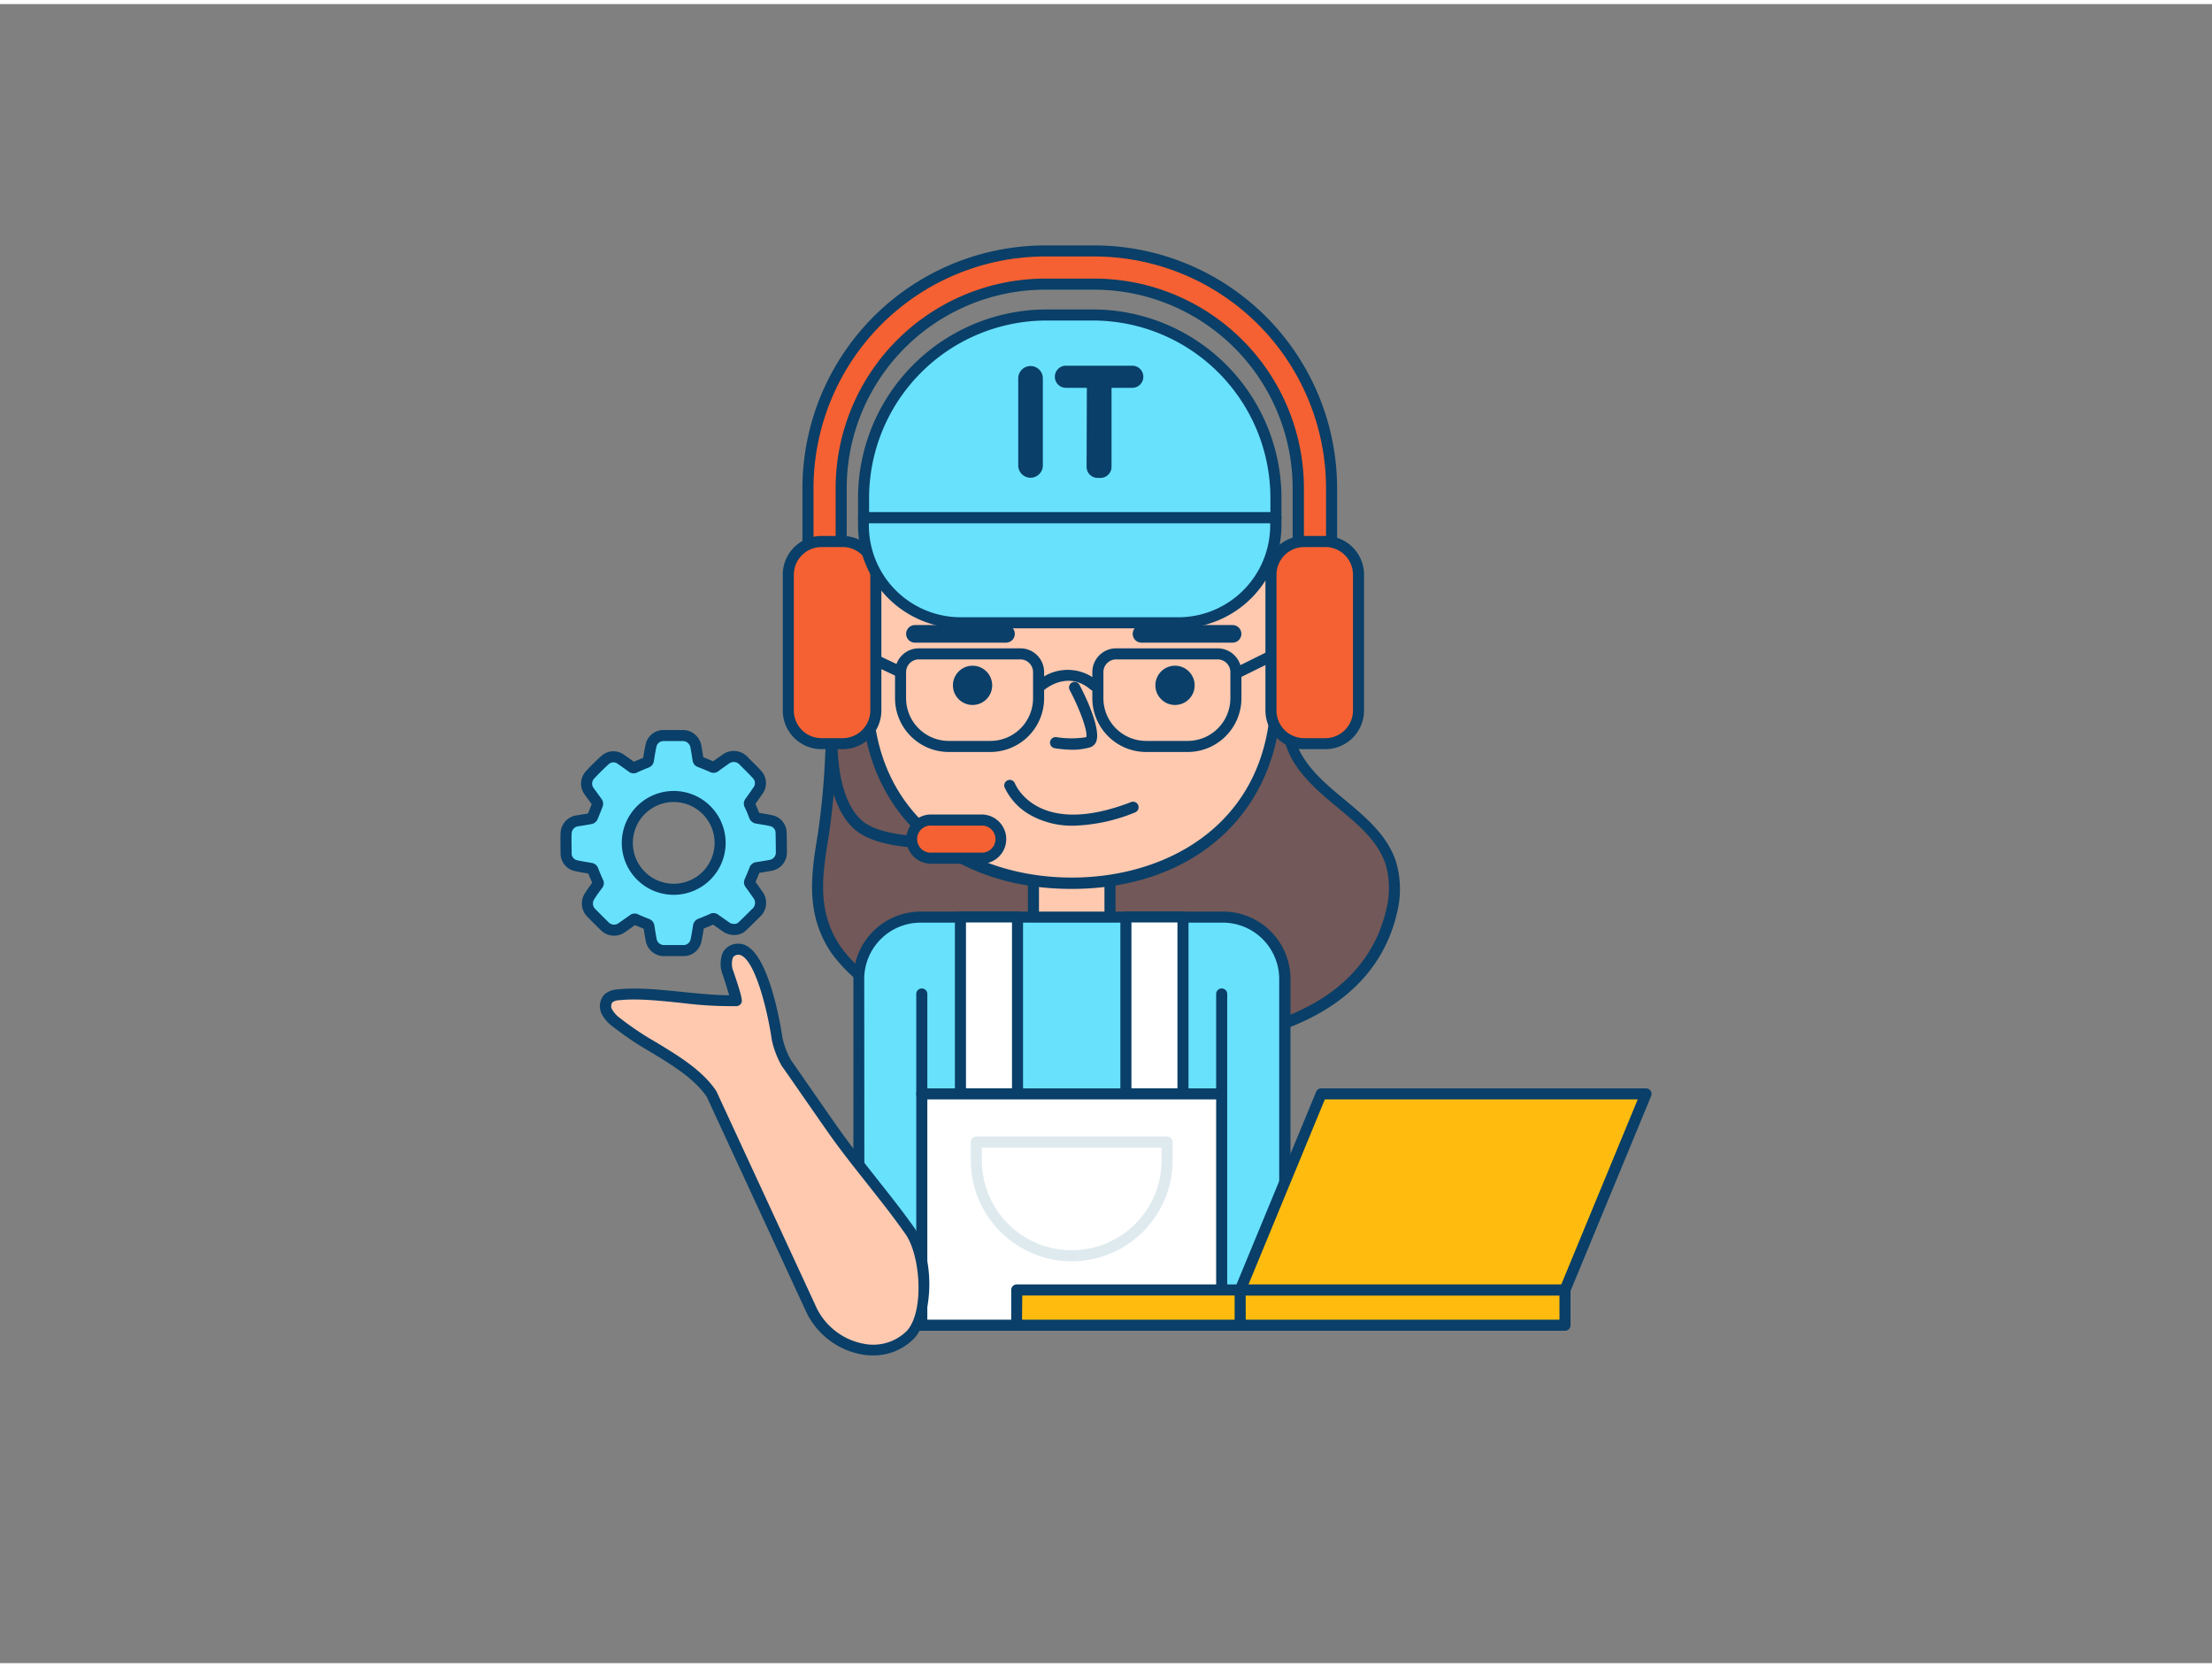 <svg xmlns="http://www.w3.org/2000/svg" viewBox="0 0 400 300" width="406" height="306" class="illustration"><rect x="0" y="0" width="400" height="300" fill="#808080" stroke="none"/><g id="_358_it_support_outline" data-name="#358_it_support_outline"><path d="M219.94,110.58a112.25,112.25,0,0,0-25.71-9.86c-7.49-1.86-16.38-5.41-23.56-1.72-11.23,5.78-18.76,16.22-19.89,28.66-.69,7.57-.68,15.09-1.91,22.6-1.2,7.33-2.22,14.12,2.36,20.81a27.46,27.46,0,0,0,8,7.26c17,11,38.62,12.55,58.63,9.48,11-1.69,22.6-5.21,29.28-14.1a25.58,25.58,0,0,0,4.45-9.57,16.91,16.91,0,0,0-.06-8.68c-2.63-8.54-13.31-12-17.38-20-2.86-5.61-2-12.72-5.52-18C226.58,114.38,223.25,112.34,219.94,110.58Z" fill="#725858"></path><path d="M200.27,190.2c-13.41,0-28.44-2.57-41.56-11a29,29,0,0,1-8.31-7.53c-4.88-7.13-3.68-14.46-2.52-21.54a135.35,135.35,0,0,0,1.34-14.38c.16-2.67.32-5.43.56-8.16,1.15-12.63,8.6-23.36,20.43-29.45,6.37-3.27,13.91-1.19,20.55.65,1.27.35,2.51.69,3.71,1a113.09,113.09,0,0,1,25.94,10c3.43,1.82,6.9,4,9.08,7.25,2,3,2.64,6.54,3.27,10a29.36,29.36,0,0,0,2.3,8.1c1.78,3.48,5,6.16,8.12,8.75,3.84,3.2,7.82,6.5,9.33,11.41a17.61,17.61,0,0,1,.07,9.2,26.61,26.61,0,0,1-4.62,9.94c-5.65,7.52-15.45,12.26-29.93,14.48A116.61,116.61,0,0,1,200.27,190.2ZM177.92,98.38a14.67,14.67,0,0,0-6.8,1.51c-11.21,5.77-18.26,15.92-19.34,27.86-.25,2.69-.41,5.44-.56,8.09a141.1,141.1,0,0,1-1.36,14.59c-1.15,7-2.24,13.61,2.19,20.08a26.23,26.23,0,0,0,7.74,7c18.88,12.16,41.92,11.79,57.93,9.33,14.14-2.17,23.24-6.53,28.64-13.71a24.71,24.71,0,0,0,4.27-9.19,15.7,15.7,0,0,0,0-8.16c-1.34-4.34-4.91-7.31-8.7-10.46-3.27-2.72-6.66-5.54-8.62-9.38a31.39,31.39,0,0,1-2.48-8.64c-.63-3.38-1.21-6.56-3-9.22s-4.66-4.63-8.35-6.6h0A111.27,111.27,0,0,0,194,101.69c-1.22-.3-2.48-.65-3.76-1C186.1,99.55,181.88,98.38,177.92,98.38Z" fill="#093f68"></path><path d="M237.75,100.19a3,3,0,0,1-3-3V87.53a36.93,36.93,0,0,0-36.89-36.89H189a36.93,36.93,0,0,0-36.89,36.89v9.66a3,3,0,0,1-6,0V87.53A42.94,42.94,0,0,1,189,44.64h8.9a42.94,42.94,0,0,1,42.89,42.89v9.66A3,3,0,0,1,237.75,100.19Z" fill="#f56132"></path><path d="M237.75,101.19a4,4,0,0,1-4-4V87.53a35.93,35.93,0,0,0-35.89-35.89H189a35.93,35.93,0,0,0-35.89,35.89v9.66a4,4,0,0,1-8,0V87.53A43.94,43.94,0,0,1,189,43.64h8.9a43.94,43.94,0,0,1,43.89,43.89v9.66A4,4,0,0,1,237.75,101.19ZM189,49.64h8.9a37.94,37.94,0,0,1,37.89,37.89v9.66a2,2,0,0,0,4,0V87.53a41.94,41.94,0,0,0-41.89-41.89H189a41.94,41.94,0,0,0-41.89,41.89v9.66a2,2,0,0,0,4,0V87.53A37.93,37.93,0,0,1,189,49.64Z" fill="#093f68"></path><polyline points="186.88 165.1 186.88 157.14 200.72 157.14 200.72 165.1" fill="#ffc9b0"></polyline><path d="M200.72,166.1a1,1,0,0,1-1-1v-7H187.88v7a1,1,0,1,1-2,0v-8a1,1,0,0,1,1-1h13.84a1,1,0,0,1,1,1v8A1,1,0,0,1,200.72,166.1Z" fill="#093f68"></path><path d="M193.77,159h0c-20.41,0-37-12.15-37-34.55V103.66c0-10.23,8.08-18.2,17.35-17.1,7.72.91,9.72,6.13,22.61,6.37,5.32.11,10.34-6.58,14.78-7.47,9.34-1.89,18,5.72,18.48,16.13l.7,22.81C230.73,146.8,214.18,159,193.77,159Z" fill="#ffc9b0"></path><path d="M193.77,160c-22.71,0-38-14.28-38-35.55V103.66A18.85,18.85,0,0,1,162,89.53a15.6,15.6,0,0,1,12.32-4,23,23,0,0,1,8,2.74,29.5,29.5,0,0,0,14.47,3.63c2.7.06,5.43-1.94,8.09-3.87,2.22-1.62,4.33-3.15,6.47-3.58a15.42,15.42,0,0,1,12.75,3.11,18.59,18.59,0,0,1,6.93,14l.7,22.82C231.73,145.67,216.47,160,193.77,160ZM172.44,87.46A13.68,13.68,0,0,0,163.29,91a16.83,16.83,0,0,0-5.48,12.63V124.4c0,23.18,18.06,33.55,36,33.55s36-10.37,36-33.55l-.7-22.78a16.61,16.61,0,0,0-6.17-12.46,13.44,13.44,0,0,0-11.11-2.72c-1.72.34-3.65,1.75-5.7,3.23-2.92,2.13-6,4.34-9.3,4.26a31.52,31.52,0,0,1-15.32-3.84A21.07,21.07,0,0,0,174,87.55,14.3,14.3,0,0,0,172.44,87.46Z" fill="#093f68"></path><circle cx="175.87" cy="123.19" r="3.55" fill="#093f68"></circle><circle cx="212.48" cy="123.19" r="3.55" fill="#093f68"></circle><path d="M194.16,134.84a23.08,23.08,0,0,1-3.44-.28,1,1,0,1,1,.34-2,17.07,17.07,0,0,0,5.37,0c.31-.93-1.05-4.83-3-8.53a1,1,0,0,1,.43-1.35,1,1,0,0,1,1.34.42c1,1.85,4,8.06,3,10.34a1.78,1.78,0,0,1-1.22,1A11.8,11.8,0,0,1,194.16,134.84Z" fill="#093f68"></path><path d="M181.92,115.47H165.45a1.59,1.59,0,1,1,0-3.18h16.47a1.59,1.59,0,1,1,0,3.18Z" fill="#093f68"></path><path d="M222.89,115.47H206.42a1.59,1.59,0,1,1,0-3.18h16.47a1.59,1.59,0,1,1,0,3.18Z" fill="#093f68"></path><path d="M179.09,135.24h-7.51a9.73,9.73,0,0,1-9.73-9.72v-4.73a4.3,4.3,0,0,1,4.3-4.29h18.37a4.29,4.29,0,0,1,4.29,4.29v4.73A9.73,9.73,0,0,1,179.09,135.24ZM166.15,118.5a2.3,2.3,0,0,0-2.3,2.29v4.73a7.73,7.73,0,0,0,7.73,7.72h7.51a7.72,7.72,0,0,0,7.72-7.72v-4.73a2.3,2.3,0,0,0-2.29-2.29Z" fill="#093f68"></path><path d="M214.77,135.24h-7.52a9.73,9.73,0,0,1-9.72-9.72v-4.73a4.3,4.3,0,0,1,4.3-4.29H220.2a4.3,4.3,0,0,1,4.29,4.29v4.73A9.73,9.73,0,0,1,214.77,135.24ZM201.83,118.5a2.3,2.3,0,0,0-2.3,2.29v4.73a7.73,7.73,0,0,0,7.72,7.72h7.52a7.72,7.72,0,0,0,7.72-7.72v-4.73a2.3,2.3,0,0,0-2.29-2.29Z" fill="#093f68"></path><path d="M197.85,124.19a1,1,0,0,1-.65-.24c-4.06-3.49-8.1-.14-8.27,0a1,1,0,1,1-1.3-1.52,8.28,8.28,0,0,1,10.88,0,1,1,0,0,1,.1,1.41A1,1,0,0,1,197.85,124.19Z" fill="#093f68"></path><path d="M162.85,121.79a1.11,1.11,0,0,1-.43-.09l-11.26-5.34a1,1,0,0,1,.86-1.81l11.26,5.34a1,1,0,0,1-.43,1.9Z" fill="#093f68"></path><path d="M224,121.79a1,1,0,0,1-.45-1.89l9-4.45a1,1,0,1,1,.88,1.8l-9,4.44A1,1,0,0,1,224,121.79Z" fill="#093f68"></path><path d="M189.24,56.22h8.41A33.08,33.08,0,0,1,230.73,89.3v3.58a0,0,0,0,1,0,0H156.16a0,0,0,0,1,0,0V89.3a33.08,33.08,0,0,1,33.08-33.08Z" fill="#68e1fd"></path><path d="M230.73,93.88H156.16a1,1,0,0,1-1-1V89.3a34.12,34.12,0,0,1,34.08-34.08h8.41A34.12,34.12,0,0,1,231.73,89.3v3.58A1,1,0,0,1,230.73,93.88Zm-73.57-2h72.57V89.3a32.12,32.12,0,0,0-32.08-32.08h-8.41A32.12,32.12,0,0,0,157.16,89.3Z" fill="#093f68"></path><rect x="142.56" y="97.19" width="15.81" height="36.54" rx="5.99" fill="#f56132"></rect><path d="M152.38,134.73h-3.83a7,7,0,0,1-7-7V103.18a7,7,0,0,1,7-7h3.83a7,7,0,0,1,7,7v24.55A7,7,0,0,1,152.38,134.73Zm-3.83-36.54a5,5,0,0,0-5,5v24.55a5,5,0,0,0,5,5h3.83a5,5,0,0,0,5-5V103.18a5,5,0,0,0-5-5Z" fill="#093f68"></path><rect x="229.84" y="97.19" width="15.81" height="36.54" rx="5.99" fill="#f56132"></rect><path d="M239.66,134.73h-3.83a7,7,0,0,1-7-7V103.18a7,7,0,0,1,7-7h3.83a7,7,0,0,1,7,7v24.55A7,7,0,0,1,239.66,134.73Zm-3.83-36.54a5,5,0,0,0-5,5v24.55a5,5,0,0,0,5,5h3.83a5,5,0,0,0,5-5V103.18a5,5,0,0,0-5-5Z" fill="#093f68"></path><path d="M156.16,92.88h74.57a0,0,0,0,1,0,0v1.4a17.6,17.6,0,0,1-17.6,17.6H173.76a17.6,17.6,0,0,1-17.6-17.6v-1.4A0,0,0,0,1,156.16,92.88Z" fill="#68e1fd"></path><path d="M213.12,112.88H173.76a18.62,18.62,0,0,1-18.6-18.6v-1.4a1,1,0,0,1,1-1h74.57a1,1,0,0,1,1,1v1.4A18.62,18.62,0,0,1,213.12,112.88Zm-56-19v.4a16.62,16.62,0,0,0,16.6,16.6h39.36a16.63,16.63,0,0,0,16.61-16.6v-.4Z" fill="#093f68"></path><path d="M194.12,148.57a15.48,15.48,0,0,1-7.6-1.82,11.13,11.13,0,0,1-4.85-5.09,1,1,0,0,1,1.86-.74c.17.43,4.26,9.85,21,3.38a1,1,0,0,1,1.3.58,1,1,0,0,1-.58,1.29A31.48,31.48,0,0,1,194.12,148.57Z" fill="#093f68"></path><path d="M169.51,152.69c-4.84,0-11.38-.55-14.69-3.23-5.57-4.51-5.37-15.19-5.36-15.64a1,1,0,0,1,1-1,1,1,0,0,1,1,1c0,.1-.19,10.14,4.62,14s19,2.54,19.15,2.53a1,1,0,1,1,.2,2C175.19,152.44,172.73,152.69,169.51,152.69Z" fill="#093f68"></path><rect x="164.7" y="147.55" width="16.46" height="6.88" rx="3.44" fill="#f56132"></rect><path d="M177.72,155.44h-9.58a4.45,4.45,0,0,1,0-8.89h9.58a4.45,4.45,0,0,1,0,8.89Zm-9.58-6.89a2.45,2.45,0,0,0,0,4.89h9.58a2.45,2.45,0,0,0,0-4.89Z" fill="#093f68"></path><path d="M166.46,165.1h54.67a11.18,11.18,0,0,1,11.18,11.18V238.9a0,0,0,0,1,0,0h-77a0,0,0,0,1,0,0V176.29A11.18,11.18,0,0,1,166.46,165.1Z" fill="#68e1fd"></path><path d="M232.32,239.9h-77a1,1,0,0,1-1-1V176.29a12.2,12.2,0,0,1,12.18-12.19h54.68a12.2,12.2,0,0,1,12.18,12.19V238.9A1,1,0,0,1,232.32,239.9Zm-76-2h75V176.29a10.2,10.2,0,0,0-10.18-10.19H166.46a10.2,10.2,0,0,0-10.18,10.19Z" fill="#093f68"></path><rect x="173.68" y="165.1" width="10.32" height="31.96" fill="#fff"></rect><path d="M184,198.07H173.68a1,1,0,0,1-1-1v-32a1,1,0,0,1,1-1H184a1,1,0,0,1,1,1v32A1,1,0,0,1,184,198.07Zm-9.32-2H183v-30h-8.32Z" fill="#093f68"></path><rect x="203.6" y="165.1" width="10.32" height="31.96" fill="#fff"></rect><path d="M213.92,198.07H203.6a1,1,0,0,1-1-1v-32a1,1,0,0,1,1-1h10.32a1,1,0,0,1,1,1v32A1,1,0,0,1,213.92,198.07Zm-9.32-2h8.32v-30H204.6Z" fill="#093f68"></path><rect x="166.69" y="197.07" width="54.23" height="41.84" fill="#fff"></rect><path d="M220.92,239.9H166.69a1,1,0,0,1-1-1V197.07a1,1,0,0,1,1-1h54.23a1,1,0,0,1,1,1V238.9A1,1,0,0,1,220.92,239.9Zm-53.23-2h52.23V198.07H167.69Z" fill="#093f68"></path><path d="M166.69,198.07a1,1,0,0,1-1-1V179a1,1,0,0,1,2,0v18A1,1,0,0,1,166.69,198.07Z" fill="#093f68"></path><path d="M220.92,198.07a1,1,0,0,1-1-1V179a1,1,0,0,1,2,0v18A1,1,0,0,1,220.92,198.07Z" fill="#093f68"></path><rect x="183.86" y="232.52" width="63.18" height="6.38" fill="#ffbc0e"></rect><path d="M247,239.9H183.86a1,1,0,0,1-1-1v-6.38a1,1,0,0,1,1-1H247a1,1,0,0,1,1,1v6.38A1,1,0,0,1,247,239.9Zm-62.18-2H246v-4.38H184.86Z" fill="#093f68"></path><rect x="224.26" y="232.52" width="58.73" height="6.38" transform="translate(507.26 471.42) rotate(180)" fill="#ffbc0e"></rect><path d="M283,239.9H224.26a1,1,0,0,1-1-1v-6.38a1,1,0,0,1,1-1H283a1,1,0,0,1,1,1v6.38A1,1,0,0,1,283,239.9Zm-57.73-2H282v-4.38H225.26Z" fill="#093f68"></path><polygon points="238.91 197.07 297.63 197.07 282.99 232.52 224.26 232.52 238.91 197.07" fill="#ffbc0e"></polygon><path d="M283,233.52H224.26a1,1,0,0,1-.83-.44,1,1,0,0,1-.09-.94L238,196.69a1,1,0,0,1,.93-.62h58.72a1,1,0,0,1,.93,1.38L283.92,232.9A1,1,0,0,1,283,233.52Zm-57.23-2h56.56l13.82-33.45H239.57Z" fill="#093f68"></path><path d="M193.8,227.34a18.27,18.27,0,0,1-18.25-18.25v-3.31a1,1,0,0,1,1-1h34.5a1,1,0,0,1,1,1v3.31A18.27,18.27,0,0,1,193.8,227.34Zm-16.25-20.56v2.31a16.25,16.25,0,0,0,32.5,0v-2.31Z" fill="#dfeaef"></path><path d="M164.7,222c-4.87-6.94-9.28-11.61-14.15-18.55-1.87-2.67-7.43-10.7-8.36-12a16,16,0,0,1-1.64-4.33s-2.81-19.45-8.41-15.71a1.62,1.62,0,0,0-.56.75,4.65,4.65,0,0,0,.14,3.18c.11.34,1.58,4.88,1.44,4.89-6.19.3-15.17-1.73-21.33-1a3,3,0,0,0-1.79.65,2.14,2.14,0,0,0-.27,2.41,5.92,5.92,0,0,0,1.69,1.91c5.14,4.3,13.45,7.33,17.23,13l17.84,38.59c4.09,8.54,13.8,9.56,18.17,4.88C168.27,236.77,167.54,226.41,164.7,222Z" fill="#ffc9b0"></path><path d="M157.87,244.36a12,12,0,0,1-1.88-.15,13.87,13.87,0,0,1-10.36-8.07l-17.82-38.53c-2.25-3.33-6.3-5.78-10.21-8.15a55.66,55.66,0,0,1-6.78-4.56,6.77,6.77,0,0,1-2-2.26,3.14,3.14,0,0,1,.47-3.54,3.8,3.8,0,0,1,2.39-.93c3.45-.39,7.71.05,11.84.47,3,.31,5.83.58,8.34.59-.38-1.27-1-3.23-1.13-3.6a5.47,5.47,0,0,1-.12-3.87,2.62,2.62,0,0,1,.94-1.22,3.23,3.23,0,0,1,3.24-.36c4.45,2,6.49,15.26,6.71,16.77a14.62,14.62,0,0,0,1.47,3.9l1.23,1.77c2,2.9,5.68,8.19,7.13,10.26,2.42,3.45,4.76,6.38,7,9.23s4.66,5.83,7.12,9.33l0,0c4.08,6.32,2.83,16.66-.11,19.81A10.28,10.28,0,0,1,157.87,244.36ZM114.7,180a26.76,26.76,0,0,0-2.76.13,2.16,2.16,0,0,0-1.2.38,1.18,1.18,0,0,0-.07,1.26,5.21,5.21,0,0,0,1.43,1.58,54.22,54.22,0,0,0,6.54,4.38c4.12,2.5,8.39,5.08,10.88,8.81l.07.14,17.85,38.59a11.92,11.92,0,0,0,8.86,7,8.63,8.63,0,0,0,7.67-2.33c3.1-3.32,2.59-13.16-.1-17.34-2.41-3.44-4.76-6.38-7-9.22s-4.65-5.82-7.11-9.32c-1.45-2.07-5.13-7.37-7.14-10.27L141.36,192a16.57,16.57,0,0,1-1.79-4.68C138.8,182,136.62,173.17,134,172a1.25,1.25,0,0,0-1.31.21.62.62,0,0,0-.19.3,3.63,3.63,0,0,0,.15,2.48c1.76,5.13,1.59,5.39,1.33,5.77a1,1,0,0,1-.78.44,72.26,72.26,0,0,1-9.86-.57C120.4,180.33,117.38,180,114.7,180Z" fill="#093f68"></path><g id="ahcQ9Z"><path d="M141.25,149.79a2.26,2.26,0,0,0-1.76-2.12c-.85-.19-1.71-.32-2.57-.46a.58.58,0,0,1-.51-.42c-.25-.69-.54-1.36-.84-2a.44.44,0,0,1,.05-.51c.52-.71,1-1.42,1.52-2.16a2.27,2.27,0,0,0-.2-2.76c-.78-.86-1.63-1.67-2.45-2.5a2.42,2.42,0,0,0-3.29-.3c-.65.45-1.29.9-1.92,1.37a.44.44,0,0,1-.51,0c-.73-.32-1.47-.62-2.21-.91a.44.44,0,0,1-.33-.4c-.12-.78-.25-1.57-.39-2.35a2.39,2.39,0,0,0-2.28-2q-1.82,0-3.63,0a2.29,2.29,0,0,0-2.2,1.8c-.2.88-.33,1.77-.48,2.66a.45.45,0,0,1-.33.4c-.71.28-1.41.58-2.11.89a.39.39,0,0,1-.48,0c-.7-.51-1.4-1-2.13-1.51a2.25,2.25,0,0,0-2.78.18c-.92.84-1.82,1.72-2.67,2.64a2.32,2.32,0,0,0-.16,3.09c.48.68,1,1.35,1.44,2a.45.45,0,0,1,0,.36c-.29.76-.59,1.52-.91,2.27a.48.48,0,0,1-.29.23c-.78.15-1.57.28-2.36.4a2.37,2.37,0,0,0-2.1,2.21c-.05,1.27,0,2.53,0,3.79a2.27,2.27,0,0,0,1.74,2.11c.9.2,1.82.34,2.73.5a.44.44,0,0,1,.38.31c.28.72.58,1.43.9,2.14a.37.37,0,0,1,0,.45c-.48.65-1,1.31-1.41,2a2.38,2.38,0,0,0,.27,3.19c.76.78,1.52,1.54,2.3,2.3a2.39,2.39,0,0,0,3.27.25c.66-.46,1.32-.93,2-1.41a.38.38,0,0,1,.43,0c.67.29,1.34.58,2,.83a.5.5,0,0,1,.37.48c.12.77.25,1.55.39,2.32a2.35,2.35,0,0,0,2.17,2c1.27,0,2.55,0,3.82,0a2.29,2.29,0,0,0,2.12-1.78c.19-.86.32-1.73.46-2.6a.51.51,0,0,1,.36-.45c.71-.27,1.42-.57,2.12-.88a.41.41,0,0,1,.46,0l2,1.41a2.53,2.53,0,0,0,1.59.48,2,2,0,0,0,1.41-.58c.84-.78,1.64-1.6,2.46-2.41A2.41,2.41,0,0,0,137,161c-.45-.65-.9-1.29-1.36-1.92a.39.39,0,0,1-.05-.46c.31-.71.61-1.42.89-2.14a.45.45,0,0,1,.41-.33c.78-.12,1.57-.25,2.35-.39a2.36,2.36,0,0,0,2.06-2.25C141.29,152.28,141.28,151,141.25,149.79Zm-19.44,10.28a8.39,8.39,0,1,1,8.41-8.38A8.4,8.4,0,0,1,121.81,160.07Z" fill="#68e1fd" stroke="#093f68" stroke-linecap="round" stroke-linejoin="round" stroke-width="2"></path></g><path d="M186.35,65.45h0a2.23,2.23,0,0,1,2.23,2.22V83.43a2.23,2.23,0,0,1-2.23,2.22h0a2.23,2.23,0,0,1-2.22-2.22V67.67A2.23,2.23,0,0,1,186.35,65.45Z" fill="#093f68"></path><path d="M196.54,69.39h-3.79a2,2,0,0,1-2-2h0a2,2,0,0,1,2-2h12a2,2,0,0,1,2,2h0a2,2,0,0,1-2,2H201V83.68a2,2,0,0,1-2,2h-.51a2,2,0,0,1-2-2Z" fill="#093f68"></path></g></svg>
